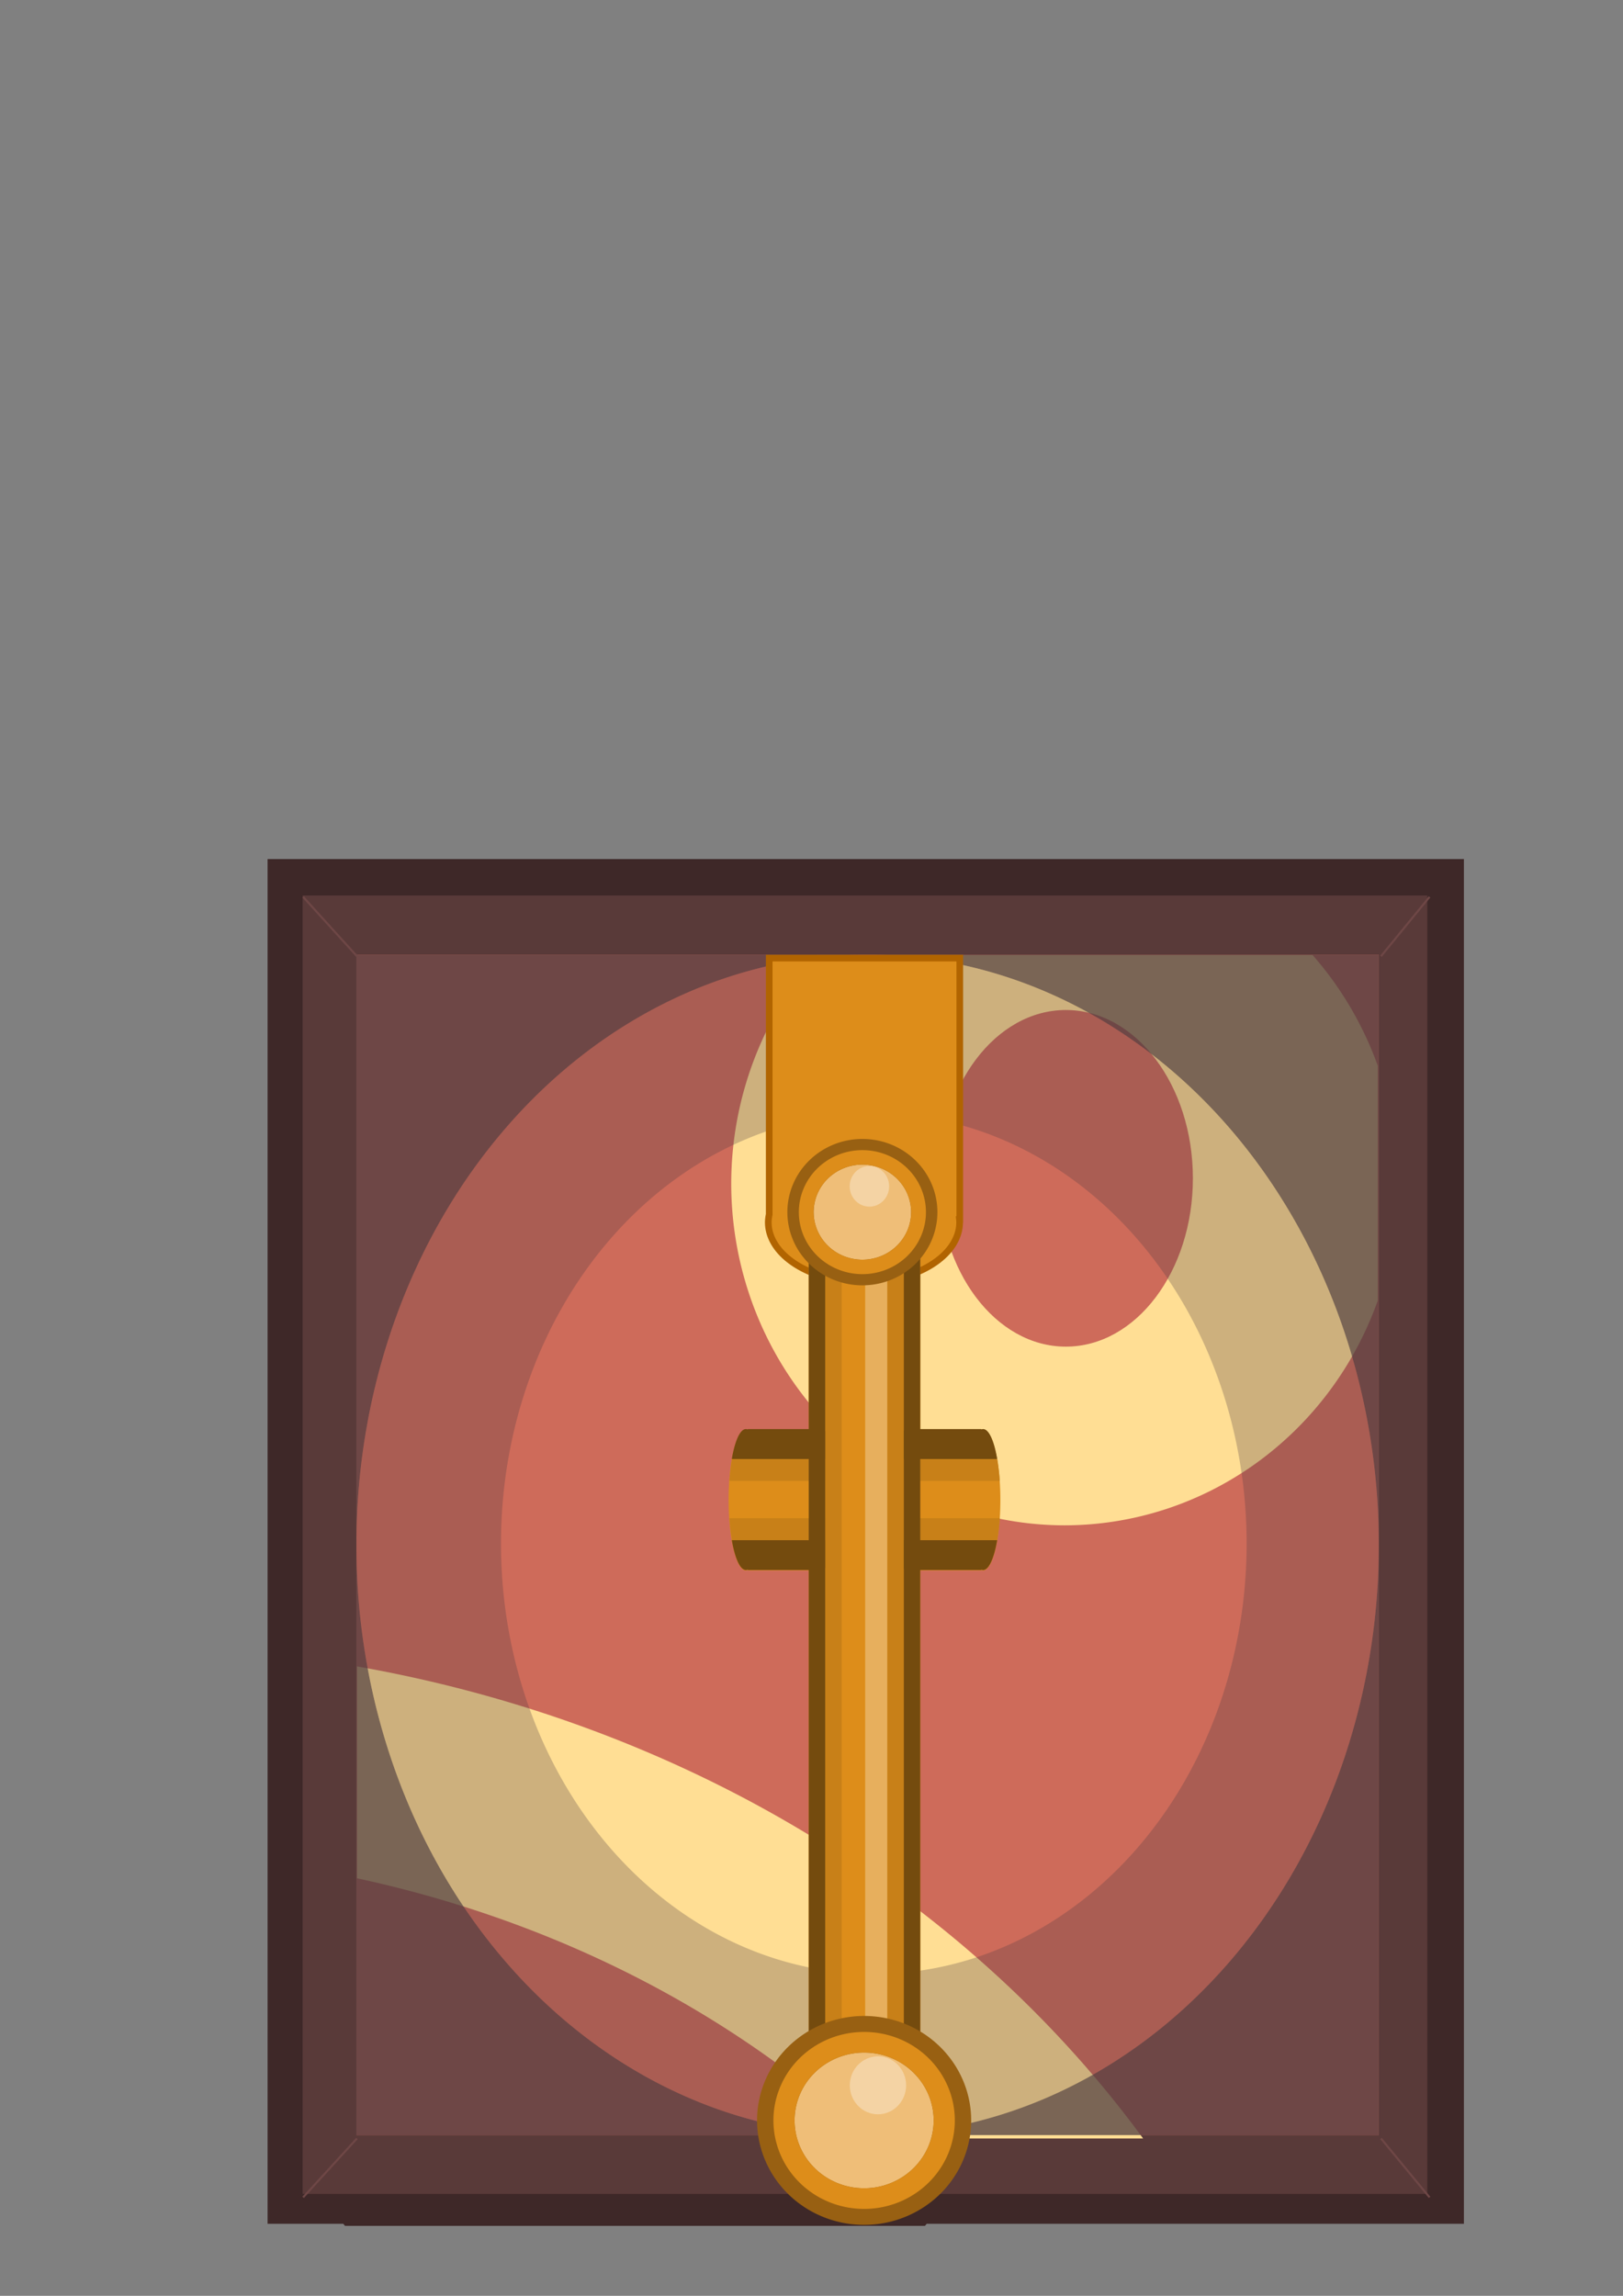 <?xml version="1.0" encoding="UTF-8" standalone="no"?>
<!-- Created with Inkscape (http://www.inkscape.org/) -->

<svg
   xmlns:dc="http://purl.org/dc/elements/1.1/"
   xmlns:cc="http://creativecommons.org/ns#"
   xmlns:rdf="http://www.w3.org/1999/02/22-rdf-syntax-ns#"
   xmlns:svg="http://www.w3.org/2000/svg"
   xmlns="http://www.w3.org/2000/svg"
   xmlns:sodipodi="http://sodipodi.sourceforge.net/DTD/sodipodi-0.dtd"
   xmlns:inkscape="http://www.inkscape.org/namespaces/inkscape"
   inkscape:version="0.92.3 (2405546, 2018-03-11)"
   sodipodi:docname="dessin.svg"
   id="svg4779"
   version="1.1"
   viewBox="0 0 210 297"
   height="297mm"
   width="210mm"
   inkscape:export-filename="C:\Users\Clovis\Desktop\pioche_bas.png"
   inkscape:export-xdpi="96"
   inkscape:export-ydpi="96">
  <rect x="0" y="0" width="210" height="297" fill="#808080" stroke="none"/>
  <sodipodi:namedview
     inkscape:window-maximized="1"
     inkscape:window-y="-8"
     inkscape:window-x="-8"
     inkscape:window-height="1057"
     inkscape:window-width="1920"
     showgrid="false"
     inkscape:current-layer="g6301"
     inkscape:document-units="mm"
     inkscape:cy="176.14729"
     inkscape:cx="-106.51632"
     inkscape:zoom="0.49497475"
     inkscape:pageshadow="2"
     inkscape:pageopacity="0.0"
     borderopacity="1.0"
     bordercolor="#666666"
     pagecolor="#ffffff"
     id="base" />
  <defs
     id="defs4773" />
  <g
     style="display:inline"
     inkscape:label="Calque 1"
     inkscape:groupmode="layer"
     id="layer1">
    <g
       id="g6121"
       inkscape:label="Planche dessous">
      <g
         style="display:inline;fill:#3e2828;fill-opacity:1;stroke:none"
         id="g5872"
         inkscape:label="Planche dessus"
         transform="matrix(-1.168,0,0,-1.156,242.936,430.42)">
        <path
           inkscape:connector-curvature="0"
           id="rect5860"
           transform="matrix(-0.227,0,0,-0.229,208.054,372.485)"
           d="M 130.848,420.463 V 753.918 1087.373 h 36.951 a 190.491,193.183 0 0 0 0.838,1.024 h 283.043 a 190.491,193.183 0 0 0 0.822,-1.024 H 714.678 V 753.918 686.768 567.256 420.465 v -0.002 h -291.305 -0.609 z"
           style="opacity:1;fill:#3e2828;fill-opacity:1;fill-rule:nonzero;stroke:none;stroke-width:3.485;stroke-miterlimit:4;stroke-dasharray:none;stroke-opacity:1" />
      </g>
      <g
         inkscape:label="Planche dessus"
         id="g5715">
        <rect
           style="display:inline;opacity:1;fill:#593a39;fill-opacity:1;fill-rule:nonzero;stroke:none;stroke-width:0.873;stroke-miterlimit:4;stroke-dasharray:none;stroke-opacity:1"
           id="rect5385-5"
           width="145.521"
           height="167.973"
           x="39.158"
           y="115.843" />
        <rect
           style="opacity:1;fill:#ce6b5a;fill-opacity:1;fill-rule:nonzero;stroke:none;stroke-width:0.794;stroke-miterlimit:4;stroke-dasharray:none;stroke-opacity:1"
           id="rect5385"
           width="132.292"
           height="152.702"
           x="46.113"
           y="123.509" />
        <path
           style="opacity:1;fill:#ffde94;fill-opacity:1;fill-rule:nonzero;stroke:none;stroke-width:0.841;stroke-miterlimit:4;stroke-dasharray:none;stroke-opacity:1"
           d="m 105.707,123.558 a 43.164,44.233 0 0 0 -11.093,29.534 43.164,44.233 0 0 0 43.164,44.233 43.164,44.233 0 0 0 40.491,-29.07 v -30.388 a 43.164,44.233 0 0 0 -8.426,-14.309 z"
           id="path5523"
           inkscape:connector-curvature="0" />
        <path
           style="opacity:1;fill:#ffde94;fill-opacity:1;fill-rule:nonzero;stroke:none;stroke-width:9.873;stroke-miterlimit:4;stroke-dasharray:none;stroke-opacity:1"
           d="M 174.285,813.49 V 916.916 A 506.317,431.204 0 0 1 423.764,1043.949 H 558.15 A 595.99,528.125 0 0 0 174.285,813.49 Z"
           transform="scale(0.265)"
           id="path5525"
           inkscape:connector-curvature="0" />
        <ellipse
           style="opacity:1;fill:#ce6b5a;fill-opacity:1;fill-rule:nonzero;stroke:none;stroke-width:0.364;stroke-miterlimit:4;stroke-dasharray:none;stroke-opacity:1"
           id="path5523-2"
           cx="137.911"
           cy="152.435"
           rx="16.437"
           ry="21.774" />
        <path
           style="opacity:1;fill:#4d3b40;fill-opacity:0.745;fill-rule:nonzero;stroke:none;stroke-width:0.794;stroke-miterlimit:4;stroke-dasharray:none;stroke-opacity:1"
           d="m 46.113,123.509 v 76.351 a 66.146,76.351 0 0 1 66.146,-76.351 z m 66.146,0 a 66.146,76.351 0 0 1 66.146,76.351 v -76.351 z m 66.146,76.351 a 66.146,76.351 0 0 1 -66.146,76.351 h 66.146 z m -66.146,76.351 A 66.146,76.351 0 0 1 46.113,199.86 v 76.351 z"
           id="rect5385-8"
           inkscape:connector-curvature="0" />
        <path
           style="opacity:1;fill:#4d3b40;fill-opacity:0.281;fill-rule:nonzero;stroke:none;stroke-width:0.794;stroke-miterlimit:4;stroke-dasharray:none;stroke-opacity:1"
           d="m 112.259,123.509 a 66.146,76.351 0 0 0 -66.146,76.351 66.146,76.351 0 0 0 66.146,76.351 66.146,76.351 0 0 0 66.146,-76.351 66.146,76.351 0 0 0 -66.146,-76.351 z m 0.803,20.492 a 48.239,55.682 0 0 1 48.239,55.681 48.239,55.682 0 0 1 -48.239,55.682 48.239,55.682 0 0 1 -48.239,-55.682 48.239,55.682 0 0 1 48.239,-55.681 z"
           id="rect5385-3"
           inkscape:connector-curvature="0" />
        <ellipse
           ry="31.939"
           rx="37.685"
           cy="272.01"
           cx="117.331"
           id="path6100"
           style="opacity:0.818;fill:#000000;fill-opacity:0;fill-rule:nonzero;stroke:none;stroke-width:0.794;stroke-miterlimit:4;stroke-dasharray:none;stroke-opacity:1" />
        <path
           inkscape:connector-curvature="0"
           inkscape:label="path5803"
           id="path5803"
           transform="scale(0.265)"
           d="m 148,437.832 26.285,28.973 z m 550,0 -23.715,28.973 z M 174.285,1043.949 148,1072.689 Z m 500,0 L 698,1072.689 Z"
           style="opacity:1;fill:none;stroke:#6e4746;stroke-width:1px;stroke-linecap:butt;stroke-linejoin:miter;stroke-opacity:1" />
      </g>
    </g>
    <path
       style="opacity:1;fill:#dd8d1a;fill-opacity:1;fill-rule:nonzero;stroke:#b16400;stroke-width:0.862;stroke-miterlimit:4;stroke-dasharray:none;stroke-opacity:1"
       d="m 99.528,123.943 v 33.167 a 12.379,7.749 0 0 0 -0.12,1.018 12.379,7.749 0 0 0 12.379,7.748 12.379,7.749 0 0 0 12.379,-7.748 12.379,7.749 0 0 0 -0.02,-0.359 h 0.039 v -33.826 z"
       id="path6303"
       inkscape:connector-curvature="0" />
    <rect
       style="opacity:1;fill:#dd8d1a;fill-opacity:1;fill-rule:nonzero;stroke:none;stroke-width:0.471;stroke-miterlimit:4;stroke-dasharray:none;stroke-opacity:1"
       id="rect6123"
       width="14.433"
       height="127.25"
       x="104.64"
       y="154.571" />
    <path
       style="opacity:1;fill:#dd8d1a;fill-opacity:1;fill-rule:nonzero;stroke:none;stroke-width:0.605;stroke-miterlimit:4;stroke-dasharray:none;stroke-opacity:1"
       d="m 96.506,184.922 a 2.23,9.123 0 0 0 -2.23,9.123 2.23,9.123 0 0 0 2.23,9.123 2.23,9.123 0 0 0 0.234,-0.061 v 0.058 h 1.16 7.002 1.161 v -0.058 a 2.23,9.123 0 0 0 0.234,0.061 2.23,9.123 0 0 0 2.23,-9.123 2.23,9.123 0 0 0 -2.23,-9.123 2.23,9.123 0 0 0 -0.234,0.053 v -0.05 h -1.161 -7.002 -1.16 v 0.05 a 2.23,9.123 0 0 0 -0.234,-0.053 z m 20.908,0 a 2.23,9.123 0 0 0 -2.23,9.123 2.23,9.123 0 0 0 2.23,9.123 2.23,9.123 0 0 0 0.235,-0.061 v 0.058 h 1.16 7.002 1.16 v -0.058 a 2.23,9.123 0 0 0 0.235,0.061 2.23,9.123 0 0 0 2.23,-9.123 2.23,9.123 0 0 0 -2.23,-9.123 2.23,9.123 0 0 0 -0.235,0.053 v -0.05 h -1.16 -7.002 -1.16 v 0.05 a 2.23,9.123 0 0 0 -0.235,-0.053 z"
       id="path6306"
       inkscape:connector-curvature="0" />
    <path
       style="display:inline;opacity:1;fill:#744b0e;fill-opacity:1;fill-rule:nonzero;stroke:none;stroke-width:0.605;stroke-miterlimit:4;stroke-dasharray:none;stroke-opacity:1"
       d="m 96.506,184.872 a 2.23,9.123 0 0 0 -1.821,3.874 h 13.435 a 2.23,9.123 0 0 0 -1.823,-3.874 2.23,9.123 0 0 0 -0.234,0.053 v -0.05 h -1.161 -7.002 -1.16 v 0.05 a 2.23,9.123 0 0 0 -0.223,-0.053 z m 20.908,0 a 2.23,9.123 0 0 0 -1.821,3.874 h 13.435 a 2.23,9.123 0 0 0 -1.822,-3.874 2.23,9.123 0 0 0 -0.235,0.053 v -0.05 h -1.16 -7.002 -1.16 v 0.05 a 2.23,9.123 0 0 0 -0.223,-0.053 z"
       id="path6306-6"
       inkscape:connector-curvature="0" />
    <path
       style="display:inline;opacity:1;fill:#744b0e;fill-opacity:1;fill-rule:nonzero;stroke:none;stroke-width:0.605;stroke-miterlimit:4;stroke-dasharray:none;stroke-opacity:1"
       d="m 96.506,203.11 a 2.23,9.123 0 0 1 -1.821,-3.874 h 13.435 a 2.23,9.123 0 0 1 -1.823,3.874 2.23,9.123 0 0 1 -0.234,-0.053 v 0.05 h -1.161 -7.002 -1.16 v -0.05 a 2.23,9.123 0 0 1 -0.223,0.053 z m 20.908,0 a 2.23,9.123 0 0 1 -1.821,-3.874 h 13.435 a 2.23,9.123 0 0 1 -1.822,3.874 2.23,9.123 0 0 1 -0.235,-0.053 v 0.05 h -1.16 -7.002 -1.16 v -0.05 a 2.23,9.123 0 0 1 -0.223,0.053 z"
       id="path6306-6-4"
       inkscape:connector-curvature="0" />
    <rect
       style="display:inline;opacity:1;fill:#c88018;fill-opacity:1;fill-rule:nonzero;stroke:none;stroke-width:0.819;stroke-miterlimit:4;stroke-dasharray:none;stroke-opacity:1"
       id="rect6221-0"
       width="2.134"
       height="110.357"
       x="106.774"
       y="154.571" />
    <path
       style="display:inline;opacity:1;fill:#c88018;fill-opacity:1;fill-rule:nonzero;stroke:none;stroke-width:0.605;stroke-miterlimit:4;stroke-dasharray:none;stroke-opacity:1"
       d="m 94.716,188.746 a 2.23,9.123 0 0 0 -0.338,2.834 H 108.456 A 2.23,9.123 0 0 0 108.12,188.746 Z m 20.908,0 a 2.23,9.123 0 0 0 -0.338,2.834 h 14.079 a 2.23,9.123 0 0 0 -0.336,-2.834 z"
       id="path6306-8"
       inkscape:connector-curvature="0" />
    <path
       style="display:inline;opacity:1;fill:#c88018;fill-opacity:1;fill-rule:nonzero;stroke:none;stroke-width:0.605;stroke-miterlimit:4;stroke-dasharray:none;stroke-opacity:1"
       d="m 94.716,199.236 a 2.23,9.123 0 0 1 -0.338,-2.834 h 14.079 a 2.23,9.123 0 0 1 -0.336,2.834 z m 20.908,0 a 2.23,9.123 0 0 1 -0.338,-2.834 h 14.079 a 2.23,9.123 0 0 1 -0.336,2.834 z"
       id="path6306-8-0"
       inkscape:connector-curvature="0" />
    <rect
       style="opacity:1;fill:#744b0e;fill-opacity:1;fill-rule:nonzero;stroke:none;stroke-width:0.832;stroke-miterlimit:4;stroke-dasharray:none;stroke-opacity:1"
       id="rect6221"
       width="2.134"
       height="113.965"
       x="104.64"
       y="154.571" />
    <rect
       style="display:inline;opacity:1;fill:#744b0e;fill-opacity:1;fill-rule:nonzero;stroke:none;stroke-width:0.821;stroke-miterlimit:4;stroke-dasharray:none;stroke-opacity:1"
       id="rect6221-8"
       width="2.134"
       height="111.025"
       x="-119.072"
       y="154.571"
       transform="scale(-1,1)" />
    <rect
       style="display:inline;opacity:1;fill:#c88018;fill-opacity:1;fill-rule:nonzero;stroke:none;stroke-width:0.823;stroke-miterlimit:4;stroke-dasharray:none;stroke-opacity:1"
       id="rect6221-0-1"
       width="2.134"
       height="111.441"
       x="-116.938"
       y="154.571"
       transform="scale(-1,1)" />
    <rect
       style="opacity:1;fill:#ffffff;fill-opacity:0.296;fill-rule:nonzero;stroke:none;stroke-width:1.169;stroke-miterlimit:4;stroke-dasharray:none;stroke-opacity:1"
       id="rect6219"
       width="2.86"
       height="111.441"
       x="111.943"
       y="154.571" />
    <g
       id="g6431"
       transform="matrix(0.79,0,0,0.79,23.442,61.428)">
      <path
         inkscape:connector-curvature="0"
         id="path6143"
         d="M 111.856,252.366 A 17.536,17.105 0 0 0 94.321,269.471 17.536,17.105 0 0 0 111.856,286.576 17.536,17.105 0 0 0 129.391,269.471 17.536,17.105 0 0 0 111.856,252.366 Z"
         style="opacity:1;fill:#986012;fill-opacity:1;fill-rule:nonzero;stroke:none;stroke-width:0.639;stroke-miterlimit:4;stroke-dasharray:none;stroke-opacity:1" />
      <path
         inkscape:connector-curvature="0"
         id="path6143-3"
         d="m 111.856,258.362 a 11.388,11.109 0 0 0 -11.388,11.109 11.388,11.109 0 0 0 11.388,11.109 11.388,11.109 0 0 0 11.388,-11.109 11.388,11.109 0 0 0 -11.388,-11.109 z"
         style="display:inline;opacity:1;fill:#efbe78;fill-opacity:1;fill-rule:nonzero;stroke:none;stroke-width:0.415;stroke-miterlimit:4;stroke-dasharray:none;stroke-opacity:1" />
      <path
         inkscape:connector-curvature="0"
         id="path6143-3-7"
         d="m 111.856,254.981 a 14.855,14.49 0 0 0 -14.854,14.491 14.855,14.49 0 0 0 14.854,14.49 14.855,14.49 0 0 0 14.855,-14.49 14.855,14.49 0 0 0 -14.855,-14.491 z m 0,3.382 a 11.388,11.109 0 0 1 11.388,11.109 11.388,11.109 0 0 1 -11.388,11.108 11.388,11.109 0 0 1 -11.388,-11.108 11.388,11.109 0 0 1 11.388,-11.109 z"
         style="display:inline;opacity:1;fill:#dd8d1a;fill-opacity:1;fill-rule:nonzero;stroke:none;stroke-width:0.541;stroke-miterlimit:4;stroke-dasharray:none;stroke-opacity:1" />
      <ellipse
         ry="4.744"
         rx="4.61"
         cy="263.724"
         cx="114.123"
         id="path6217"
         style="opacity:1;fill:#ffffff;fill-opacity:0.327;fill-rule:nonzero;stroke:none;stroke-width:0.794;stroke-miterlimit:4;stroke-dasharray:none;stroke-opacity:1" />
    </g>
    <g
       id="g6301"
       transform="matrix(1.145,0,0,1.145,-16.697,-21.061)">
      <path
         inkscape:connector-curvature="0"
         id="path6143-0"
         d="m 112.036,147.076 a 8.478,8.27 0 0 0 -8.478,8.27 8.478,8.27 0 0 0 8.478,8.27 8.478,8.27 0 0 0 8.478,-8.27 8.478,8.27 0 0 0 -8.478,-8.27 z"
         style="display:inline;opacity:1;fill:#986012;fill-opacity:1;fill-rule:nonzero;stroke:none;stroke-width:0.309;stroke-miterlimit:4;stroke-dasharray:none;stroke-opacity:1" />
      <path
         inkscape:connector-curvature="0"
         id="path6143-3-5"
         d="m 112.036,149.975 a 5.506,5.371 0 0 0 -5.506,5.371 5.506,5.371 0 0 0 5.506,5.371 5.506,5.371 0 0 0 5.506,-5.371 5.506,5.371 0 0 0 -5.506,-5.371 z"
         style="display:inline;opacity:1;fill:#efbe78;fill-opacity:1;fill-rule:nonzero;stroke:none;stroke-width:0.201;stroke-miterlimit:4;stroke-dasharray:none;stroke-opacity:1" />
      <path
         inkscape:connector-curvature="0"
         id="path6143-3-7-4"
         d="m 112.036,148.34 a 7.182,7.006 0 0 0 -7.182,7.006 7.182,7.006 0 0 0 7.182,7.006 7.182,7.006 0 0 0 7.182,-7.006 7.182,7.006 0 0 0 -7.182,-7.006 z m 0,1.635 a 5.506,5.371 0 0 1 5.506,5.371 5.506,5.371 0 0 1 -5.506,5.371 5.506,5.371 0 0 1 -5.506,-5.371 5.506,5.371 0 0 1 5.506,-5.371 z"
         style="display:inline;opacity:1;fill:#dd8d1a;fill-opacity:1;fill-rule:nonzero;stroke:none;stroke-width:0.262;stroke-miterlimit:4;stroke-dasharray:none;stroke-opacity:1" />
      <ellipse
         ry="2.294"
         rx="2.229"
         cy="152.43"
         cx="112.83"
         id="path6217-9"
         style="display:inline;opacity:1;fill:#ffffff;fill-opacity:0.327;fill-rule:nonzero;stroke:none;stroke-width:0.384;stroke-miterlimit:4;stroke-dasharray:none;stroke-opacity:1" />
    </g>
  </g>
</svg>
